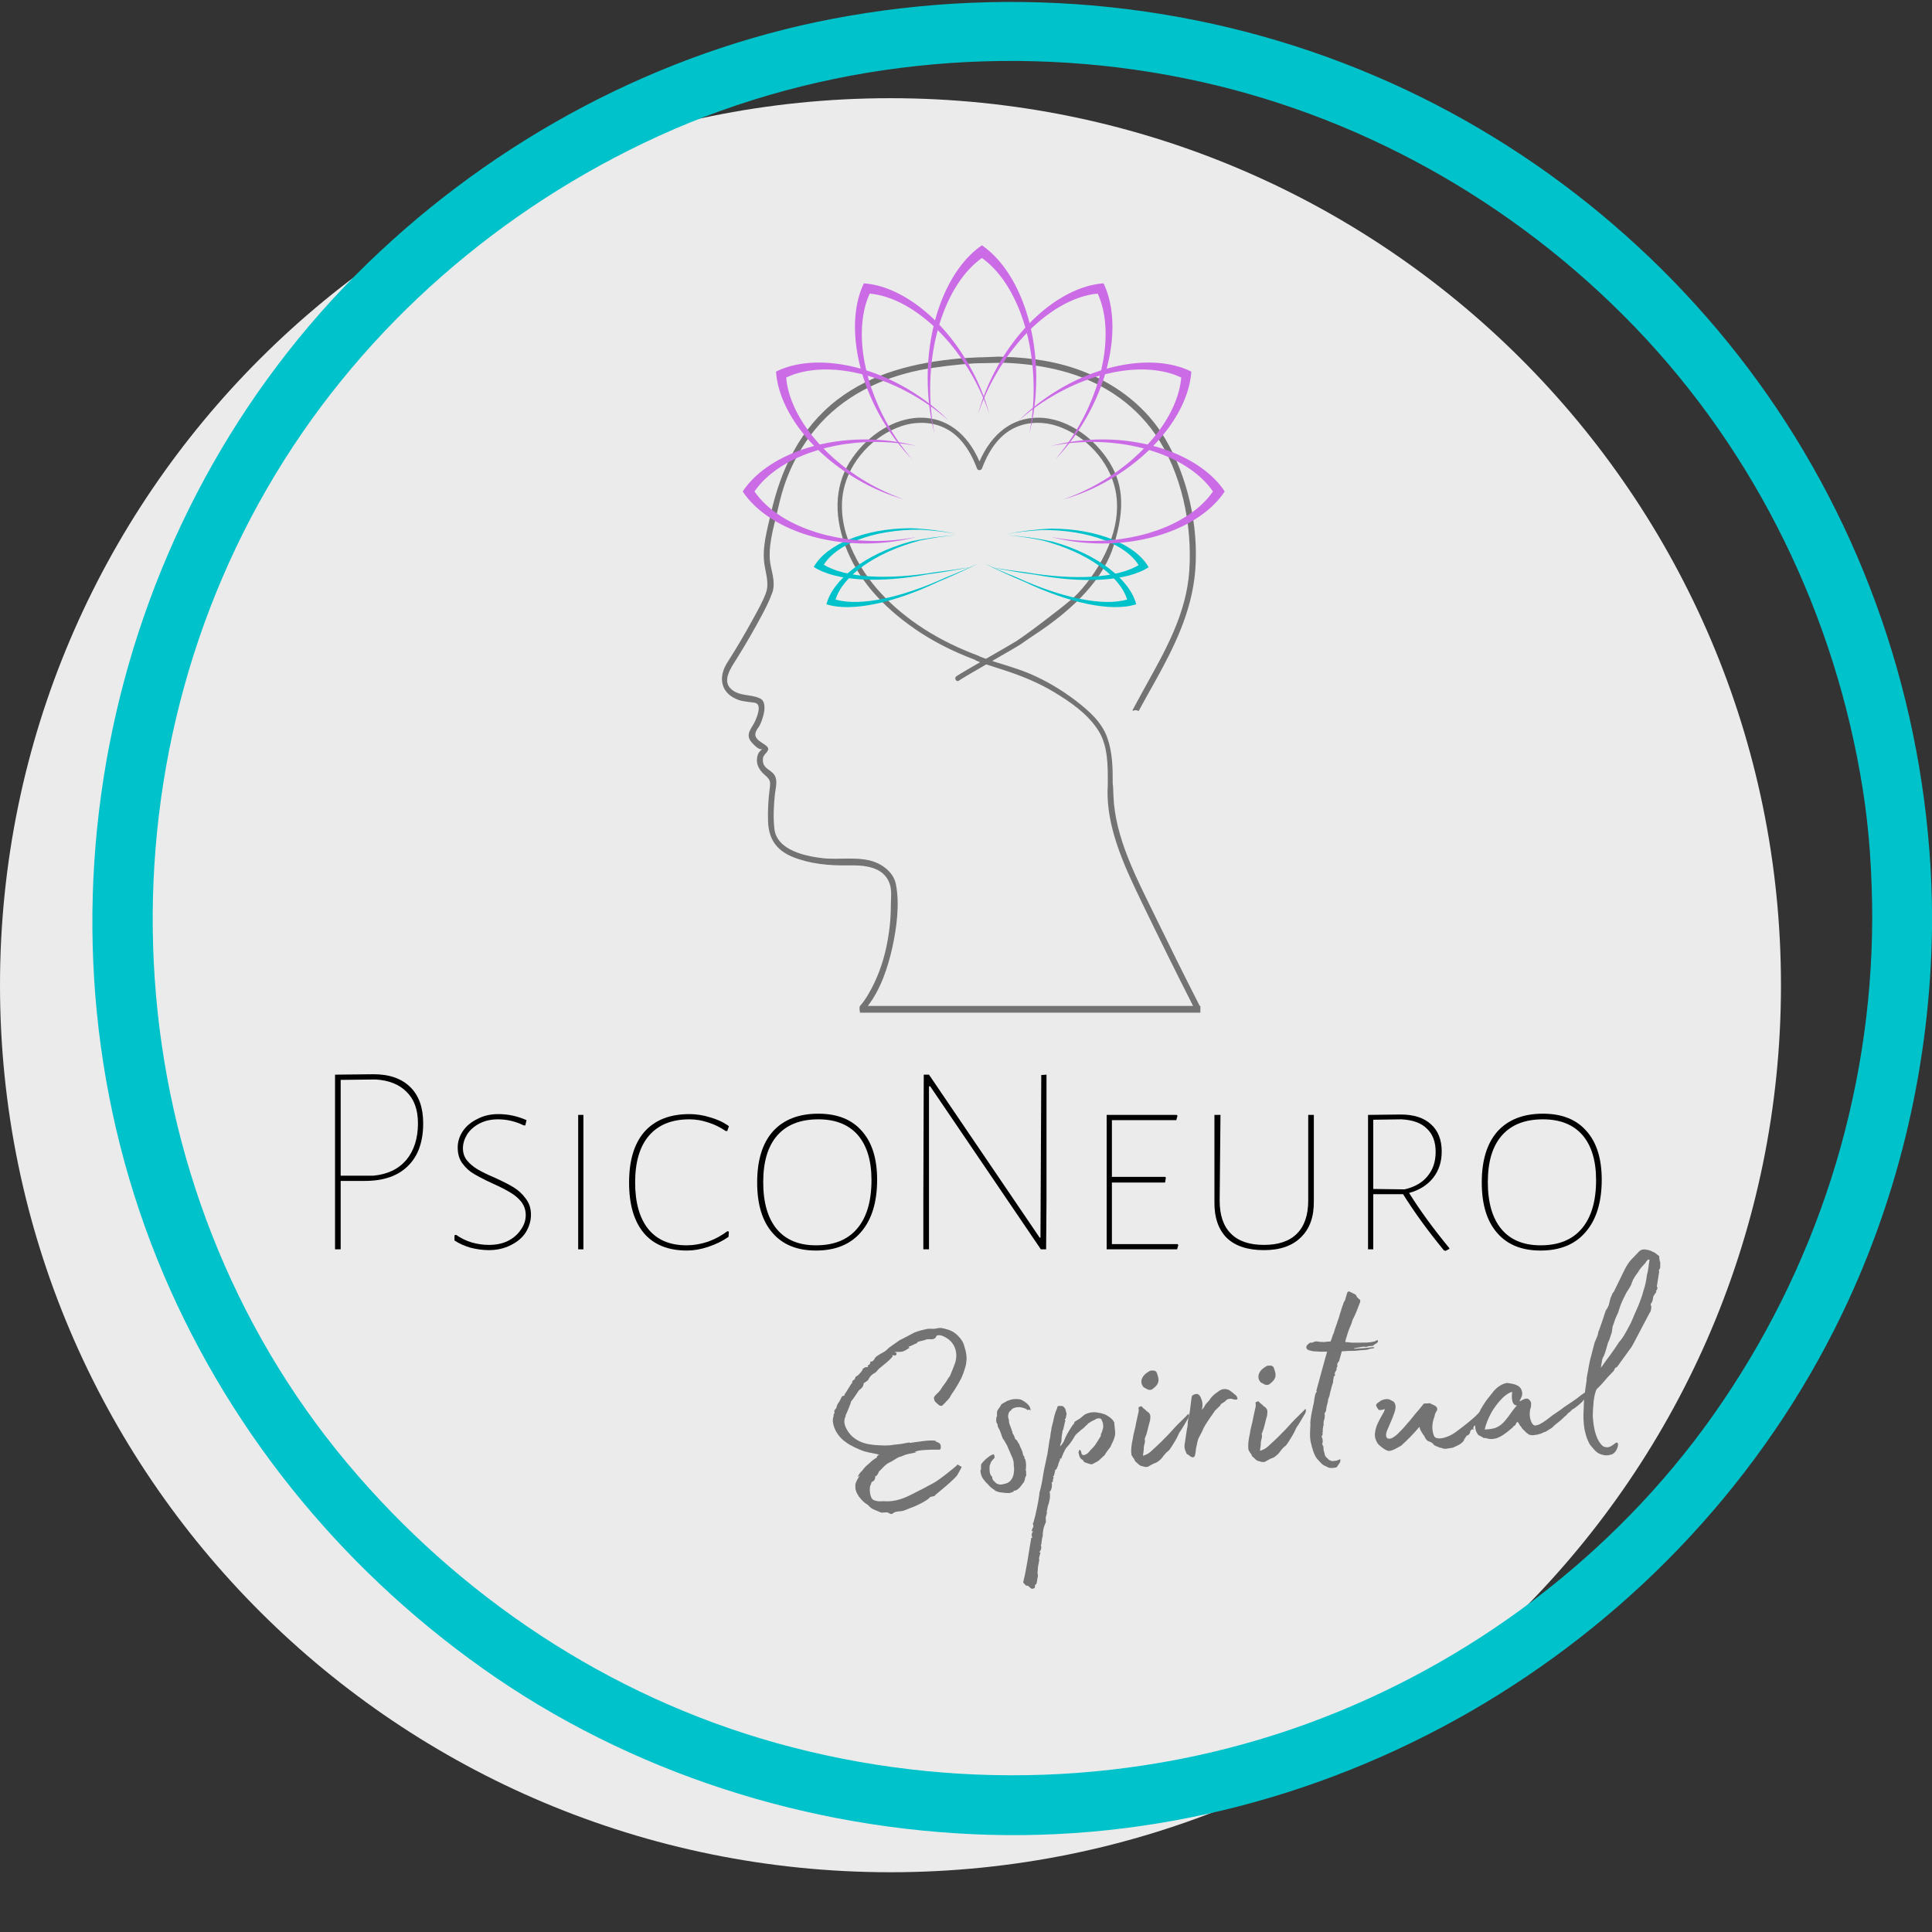 <svg xmlns="http://www.w3.org/2000/svg" xmlns:xlink="http://www.w3.org/1999/xlink" width="90" zoomAndPan="magnify" viewBox="0 0 75 75" height="90" preserveAspectRatio="xMidYMid meet" version="1.0"><rect x="0" y="0" width="75" height="75" fill="#333333" stroke="none"/><defs><g/><clipPath id="id1"><path d="M 0 3.777 L 69.223 3.777 L 69.223 72.68 L 0 72.68 Z M 0 3.777 " clip-rule="nonzero"/></clipPath><clipPath id="id2"><path d="M 3.562 0.074 L 75 0.074 L 75 71.348 L 3.562 71.348 Z M 3.562 0.074 " clip-rule="nonzero"/></clipPath><clipPath id="id3"><path d="M 28 13.824 L 46.602 13.824 L 46.602 39.324 L 28 39.324 Z M 28 13.824 " clip-rule="nonzero"/></clipPath><clipPath id="id4"><path d="M 32 20 L 38 20 L 38 23.773 L 32 23.773 Z M 32 20 " clip-rule="nonzero"/></clipPath><clipPath id="id5"><path d="M 38 20 L 45 20 L 45 23.773 L 38 23.773 Z M 38 20 " clip-rule="nonzero"/></clipPath><clipPath id="id6"><path d="M 36 9.523 L 41 9.523 L 41 17 L 36 17 Z M 36 9.523 " clip-rule="nonzero"/></clipPath><clipPath id="id7"><path d="M 28.812 17 L 36 17 L 36 22 L 28.812 22 Z M 28.812 17 " clip-rule="nonzero"/></clipPath><clipPath id="id8"><path d="M 40 17 L 47.562 17 L 47.562 22 L 40 22 Z M 40 17 " clip-rule="nonzero"/></clipPath></defs><g clip-path="url(#id1)"><path fill="#ebebeb" d="M 34.566 3.812 C 53.66 3.812 69.137 19.23 69.137 38.246 C 69.137 57.266 53.66 72.68 34.566 72.68 C 15.477 72.68 0 57.266 0 38.246 C 0 19.23 15.477 3.812 34.566 3.812 " fill-opacity="1" fill-rule="nonzero"/></g><g clip-path="url(#id2)"><path fill="#00c2cb" d="M 72.68 35.648 C 72.66 42.57 70.5 49.277 66.504 54.941 C 62.656 60.387 57.059 64.605 50.789 66.898 C 44.184 69.316 36.895 69.551 30.125 67.66 C 23.602 65.836 17.801 61.961 13.469 56.789 C 4.473 46.043 3.492 30.305 10.707 18.387 C 14.191 12.633 19.441 8.082 25.559 5.285 C 31.887 2.395 39.18 1.66 45.984 3.039 C 52.652 4.387 58.758 7.812 63.461 12.691 C 68.191 17.602 71.242 23.914 72.309 30.617 C 72.574 32.277 72.676 33.965 72.68 35.648 C 72.688 37.137 75.008 37.141 75.004 35.648 C 74.98 28.617 72.898 21.699 68.969 15.852 C 65.16 10.18 59.703 5.652 53.41 2.961 C 46.785 0.121 39.438 -0.617 32.359 0.723 C 25.57 2.012 19.246 5.406 14.297 10.195 C 4.059 20.102 0.789 35.703 6.105 48.883 C 8.688 55.281 13.105 60.773 18.734 64.766 C 24.457 68.828 31.395 71.031 38.402 71.227 C 52.527 71.617 65.879 63.246 71.758 50.477 C 73.898 45.828 74.988 40.758 75.004 35.648 C 75.008 34.152 72.688 34.156 72.68 35.648 " fill-opacity="1" fill-rule="nonzero"/></g><g clip-path="url(#id3)"><path fill="#737373" d="M 46.574 39.051 C 45.969 37.867 45.383 36.68 44.801 35.484 C 44.109 34.062 43.281 32.508 43.223 30.879 C 43.219 30.73 43.207 30.426 43.195 30.418 C 43.199 29.816 43.188 29.203 42.98 28.625 C 42.758 28.008 42.238 27.57 41.77 27.207 C 41.215 26.781 40.598 26.418 39.984 26.156 C 39.676 26.023 39.348 25.922 39.031 25.82 L 38.891 25.777 C 38.699 25.719 38.539 25.668 38.391 25.617 C 38.227 25.559 38.043 25.492 38.023 25.48 L 38.008 25.469 C 38.004 25.465 38 25.461 37.992 25.461 L 37.984 25.457 C 36.438 24.883 35.168 24.07 34.207 23.039 C 33.301 22.066 32.441 20.504 32.746 19.027 C 32.98 17.906 33.895 16.902 35.027 16.531 C 35.27 16.453 35.516 16.414 35.766 16.414 C 36.074 16.414 36.367 16.473 36.637 16.598 C 37.191 16.848 37.625 17.383 37.926 18.184 C 37.941 18.227 37.977 18.25 38.02 18.25 L 38.027 18.25 C 38.07 18.25 38.105 18.227 38.121 18.184 C 38.422 17.383 38.855 16.848 39.41 16.598 C 39.68 16.473 39.973 16.414 40.281 16.414 C 40.531 16.414 40.777 16.453 41.02 16.531 C 42.152 16.902 43.066 17.906 43.301 19.027 C 43.605 20.504 42.746 22.066 41.84 23.039 C 41.582 23.316 40.668 24.004 40.227 24.336 C 40.145 24.395 40.082 24.441 40.043 24.473 C 39.852 24.617 39.652 24.754 39.457 24.887 C 39.289 25 37.293 26.129 37.125 26.254 C 37.09 26.281 37.074 26.324 37.09 26.367 C 37.102 26.41 37.137 26.438 37.176 26.438 C 37.195 26.438 37.215 26.434 37.23 26.418 C 37.414 26.281 39.434 25.141 39.621 25.012 C 39.738 24.93 39.852 24.852 39.969 24.77 C 39.996 24.75 40.039 24.723 40.098 24.684 C 41.801 23.578 42.855 22.402 43.23 21.191 C 43.695 19.699 43.613 18.707 42.953 17.77 C 42.301 16.84 41.312 16.246 40.375 16.215 C 40.348 16.215 40.32 16.215 40.293 16.215 C 39.305 16.215 38.504 16.816 38.023 17.914 C 37.547 16.816 36.742 16.215 35.754 16.215 C 35.727 16.215 35.699 16.215 35.672 16.215 C 34.734 16.246 33.746 16.84 33.094 17.77 C 32.43 18.715 32.332 19.898 32.816 21.195 C 33.266 22.406 34.176 23.492 35.52 24.418 C 36.191 24.883 36.973 25.285 37.848 25.613 C 37.887 25.652 38.059 25.723 38.797 25.957 L 38.836 25.969 C 39.699 26.242 40.34 26.52 40.918 26.867 C 41.539 27.242 42.23 27.711 42.637 28.359 C 43.012 28.949 43.008 29.723 43.004 30.402 L 43.004 30.48 C 42.996 30.613 42.992 30.746 42.996 30.879 C 43.031 32.348 43.727 33.789 44.348 35.078 C 44.992 36.406 45.645 37.734 46.316 39.051 L 33.688 39.051 C 34.184 38.414 34.465 37.562 34.637 36.797 C 34.805 36.039 34.934 35.086 34.777 34.32 C 34.703 33.949 34.402 33.668 34.082 33.516 C 33.441 33.211 32.633 33.391 31.949 33.316 C 31.277 33.238 30.16 33.016 30.062 32.176 C 30.012 31.734 30.035 31.273 30.082 30.832 C 30.105 30.633 30.168 30.406 30.117 30.207 C 30.031 29.855 29.551 29.898 29.621 29.422 C 29.648 29.238 29.973 29.133 29.738 28.945 C 29.516 28.77 29.137 28.648 29.426 28.262 C 29.527 28.129 29.582 27.949 29.629 27.789 C 29.684 27.598 29.738 27.227 29.512 27.117 C 29.141 26.934 28.707 27.047 28.375 26.742 C 28.02 26.418 28.391 25.902 28.582 25.598 C 28.961 24.992 29.32 24.371 29.652 23.738 C 29.773 23.5 29.891 23.258 29.98 23.008 C 30.098 22.684 29.996 22.32 29.926 21.996 C 29.773 21.309 30.02 20.531 30.176 19.855 C 30.223 19.66 30.266 19.461 30.32 19.266 C 30.578 18.305 31.035 17.406 31.664 16.645 C 32.699 15.395 34.172 14.676 35.73 14.363 C 36.359 14.242 37.156 14.148 37.828 14.105 L 38.961 14.082 C 39.719 14.109 40.473 14.203 41.203 14.395 C 42.656 14.77 43.969 15.594 44.84 16.848 C 45.871 18.332 46.289 20.375 46.168 22.16 C 46.055 23.836 45.223 25.285 44.43 26.711 C 44.277 26.992 44.117 27.281 43.961 27.574 C 43.973 27.582 43.984 27.586 43.992 27.594 C 44.055 27.555 44.129 27.566 44.203 27.602 C 44.406 27.219 44.621 26.848 44.82 26.488 C 45.582 25.121 46.266 23.75 46.398 22.16 C 46.539 20.438 46.109 18.504 45.227 17.023 C 44.512 15.82 43.398 14.961 42.125 14.449 C 41.121 14.043 40.035 13.879 38.949 13.852 C 38.949 13.852 38.812 13.844 38.73 13.844 C 38.715 13.844 38.699 13.844 38.691 13.848 L 38.105 13.871 C 38.105 13.867 38.062 13.871 38.016 13.871 L 38.004 13.871 C 37.797 13.883 37.434 13.898 37.23 13.918 C 35.543 14.074 33.871 14.465 32.496 15.523 C 31.066 16.625 30.309 18.215 29.922 19.949 C 29.777 20.586 29.57 21.285 29.68 21.941 C 29.742 22.324 29.867 22.672 29.723 23.047 C 29.594 23.383 29.414 23.699 29.242 24.012 C 28.93 24.586 28.594 25.156 28.242 25.707 C 27.848 26.316 27.992 26.945 28.695 27.18 C 28.891 27.242 29.098 27.246 29.301 27.281 C 29.594 27.336 29.387 27.824 29.32 27.98 C 29.203 28.254 28.91 28.492 29.164 28.801 C 29.227 28.875 29.5 29.18 29.602 29.055 C 29.539 29.133 29.461 29.184 29.426 29.281 C 29.309 29.609 29.445 29.875 29.691 30.086 C 29.914 30.277 29.914 30.34 29.879 30.625 C 29.824 31.047 29.801 31.465 29.816 31.887 C 29.84 32.574 30.141 33.008 30.773 33.266 C 31.445 33.539 32.188 33.605 32.906 33.594 C 33.508 33.582 34.293 33.617 34.535 34.301 C 34.629 34.562 34.582 34.902 34.582 35.176 C 34.582 35.699 34.52 36.223 34.414 36.734 C 34.281 37.379 34.051 38.008 33.719 38.578 C 33.621 38.742 33.516 38.91 33.387 39.051 C 33.34 39.102 33.387 39.312 33.387 39.312 L 46.598 39.312 L 46.598 39.051 L 46.574 39.051 " fill-opacity="1" fill-rule="nonzero"/></g><path fill="#00c2cb" d="M 36.32 22.211 C 34.504 22.516 32.82 22.441 31.98 21.922 C 32.469 21.129 33.898 20.551 35.715 20.562 C 36.199 20.586 36.672 20.645 37.125 20.723 C 36.57 20.609 35.977 20.531 35.363 20.504 C 33.523 20.512 32.074 21.148 31.59 22.008 C 32.449 22.566 34.156 22.641 36 22.297 C 36.609 22.215 37.176 22.117 37.676 22.016 C 37.258 22.086 36.801 22.152 36.32 22.211 " fill-opacity="1" fill-rule="nonzero"/><path fill="#00c2cb" d="M 39.863 22.223 C 41.676 22.527 43.359 22.453 44.199 21.938 C 43.715 21.141 42.281 20.566 40.465 20.574 C 39.98 20.602 39.508 20.656 39.055 20.734 C 39.609 20.625 40.207 20.547 40.816 20.52 C 42.656 20.527 44.105 21.16 44.59 22.02 C 43.73 22.578 42.023 22.652 40.184 22.309 C 39.57 22.227 39.004 22.129 38.504 22.027 C 38.922 22.098 39.379 22.164 39.863 22.223 " fill-opacity="1" fill-rule="nonzero"/><g clip-path="url(#id4)"><path fill="#00c2cb" d="M 36.703 22.422 C 35.023 23.191 33.379 23.555 32.438 23.273 C 32.707 22.379 33.949 21.449 35.707 20.984 C 36.18 20.883 36.652 20.816 37.109 20.773 C 36.543 20.812 35.949 20.891 35.352 21.02 C 33.574 21.508 32.332 22.5 32.082 23.457 C 33.047 23.773 34.719 23.398 36.414 22.59 C 36.984 22.352 37.508 22.109 37.969 21.879 C 37.578 22.059 37.156 22.242 36.703 22.422 " fill-opacity="1" fill-rule="nonzero"/></g><g clip-path="url(#id5)"><path fill="#00c2cb" d="M 39.488 22.422 C 41.168 23.191 42.812 23.555 43.754 23.273 C 43.484 22.379 42.242 21.449 40.484 20.984 C 40.012 20.883 39.539 20.816 39.082 20.773 C 39.648 20.812 40.242 20.891 40.84 21.02 C 42.617 21.508 43.859 22.5 44.109 23.457 C 43.145 23.773 41.473 23.398 39.777 22.59 C 39.207 22.352 38.684 22.109 38.223 21.879 C 38.613 22.059 39.035 22.242 39.488 22.422 " fill-opacity="1" fill-rule="nonzero"/></g><g clip-path="url(#id6)"><path fill="#cb6ce6" d="M 36.109 15.098 C 36.109 12.812 36.938 10.848 38.117 10.016 C 39.297 10.848 40.125 12.812 40.125 15.098 C 40.125 15.707 40.066 16.293 39.957 16.84 C 40.129 16.176 40.227 15.445 40.227 14.676 C 40.227 12.355 39.355 10.367 38.117 9.523 C 36.879 10.367 36.012 12.355 36.012 14.676 C 36.012 15.445 36.105 16.176 36.277 16.84 C 36.168 16.293 36.109 15.707 36.109 15.098 " fill-opacity="1" fill-rule="nonzero"/></g><path fill="#cb6ce6" d="M 34.473 16.5 C 33.418 14.637 33.188 12.645 33.762 11.398 C 35.105 11.516 36.684 12.715 37.738 14.578 C 38.02 15.07 38.242 15.578 38.406 16.074 C 38.242 15.449 37.98 14.809 37.625 14.184 C 36.559 12.297 34.934 11.094 33.535 11 C 32.918 12.281 33.125 14.316 34.195 16.203 C 34.551 16.828 34.965 17.379 35.414 17.836 C 35.07 17.441 34.754 16.992 34.473 16.5 " fill-opacity="1" fill-rule="nonzero"/><path fill="#cb6ce6" d="M 33.637 18.711 C 31.812 17.637 30.633 16.027 30.52 14.656 C 31.742 14.07 33.695 14.305 35.523 15.383 C 36.012 15.668 36.453 15.992 36.84 16.34 C 36.387 15.883 35.848 15.461 35.234 15.098 C 33.383 14.008 31.383 13.797 30.125 14.426 C 30.219 15.848 31.398 17.504 33.254 18.594 C 33.867 18.957 34.496 19.219 35.109 19.391 C 34.621 19.223 34.125 18.996 33.637 18.711 " fill-opacity="1" fill-rule="nonzero"/><g clip-path="url(#id7)"><path fill="#cb6ce6" d="M 33.977 21 C 31.867 21 30.059 20.207 29.289 19.078 C 30.059 17.949 31.867 17.156 33.977 17.156 C 34.539 17.156 35.078 17.211 35.586 17.316 C 34.969 17.152 34.297 17.059 33.586 17.059 C 31.449 17.059 29.613 17.891 28.832 19.078 C 29.613 20.266 31.449 21.098 33.586 21.098 C 34.297 21.098 34.969 21.004 35.586 20.84 C 35.078 20.945 34.539 21 33.977 21 " fill-opacity="1" fill-rule="nonzero"/></g><path fill="#cb6ce6" d="M 41.902 16.5 C 42.957 14.637 43.188 12.645 42.613 11.398 C 41.27 11.516 39.691 12.715 38.637 14.578 C 38.355 15.07 38.133 15.578 37.969 16.074 C 38.133 15.449 38.395 14.809 38.746 14.184 C 39.816 12.297 41.441 11.094 42.84 11 C 43.457 12.281 43.25 14.316 42.18 16.203 C 41.824 16.828 41.41 17.379 40.961 17.836 C 41.305 17.441 41.621 16.992 41.902 16.5 " fill-opacity="1" fill-rule="nonzero"/><path fill="#cb6ce6" d="M 42.738 18.711 C 44.562 17.637 45.742 16.027 45.855 14.656 C 44.633 14.07 42.676 14.305 40.852 15.383 C 40.363 15.668 39.922 15.992 39.535 16.34 C 39.988 15.883 40.527 15.461 41.141 15.098 C 42.992 14.008 44.992 13.797 46.246 14.426 C 46.156 15.848 44.973 17.504 43.121 18.594 C 42.508 18.957 41.879 19.219 41.266 19.391 C 41.754 19.223 42.25 18.996 42.738 18.711 " fill-opacity="1" fill-rule="nonzero"/><g clip-path="url(#id8)"><path fill="#cb6ce6" d="M 42.398 21 C 44.508 21 46.316 20.207 47.086 19.078 C 46.316 17.949 44.508 17.156 42.398 17.156 C 41.836 17.156 41.297 17.211 40.789 17.316 C 41.402 17.152 42.078 17.059 42.789 17.059 C 44.926 17.059 46.762 17.891 47.543 19.078 C 46.762 20.266 44.926 21.098 42.789 21.098 C 42.078 21.098 41.402 21.004 40.789 20.84 C 41.297 20.945 41.836 21 42.398 21 " fill-opacity="1" fill-rule="nonzero"/></g><g fill="#000000" fill-opacity="1"><g transform="translate(11.834, 48.499)"><g><path d="M 2.672 -6.797 C 3.285 -6.797 3.758 -6.629 4.094 -6.297 C 4.426 -5.973 4.594 -5.504 4.594 -4.891 C 4.594 -4.172 4.395 -3.617 4 -3.234 C 3.613 -2.848 3.055 -2.656 2.328 -2.656 L 1.391 -2.656 L 1.391 0 L 1.172 0 L 1.172 -6.781 Z M 2.656 -2.859 C 3.207 -2.91 3.633 -3.113 3.938 -3.469 C 4.238 -3.832 4.391 -4.305 4.391 -4.891 C 4.391 -5.422 4.242 -5.828 3.953 -6.109 C 3.672 -6.398 3.27 -6.562 2.75 -6.594 L 1.391 -6.578 L 1.391 -2.859 Z M 2.656 -2.859 "/></g></g></g><g fill="#000000" fill-opacity="1"><g transform="translate(16.987, 48.499)"><g><path d="M 2.359 -5.25 C 2.734 -5.25 3.098 -5.172 3.453 -5.016 L 3.406 -4.812 L 3.344 -4.812 C 3.02 -4.969 2.688 -5.047 2.344 -5.047 C 2.062 -5.047 1.816 -4.988 1.609 -4.875 C 1.41 -4.77 1.254 -4.629 1.141 -4.453 C 1.035 -4.273 0.984 -4.098 0.984 -3.922 C 0.984 -3.742 1.035 -3.586 1.141 -3.453 C 1.254 -3.316 1.391 -3.203 1.547 -3.109 C 1.703 -3.016 1.926 -2.906 2.219 -2.781 C 2.52 -2.645 2.766 -2.52 2.953 -2.406 C 3.141 -2.289 3.297 -2.145 3.422 -1.969 C 3.555 -1.801 3.625 -1.594 3.625 -1.344 C 3.625 -1.102 3.555 -0.875 3.422 -0.656 C 3.285 -0.445 3.086 -0.281 2.828 -0.156 C 2.578 -0.031 2.297 0.031 1.984 0.031 C 1.766 0.031 1.531 0 1.281 -0.062 C 1.039 -0.133 0.832 -0.227 0.656 -0.344 L 0.656 -0.547 L 0.719 -0.562 C 0.895 -0.438 1.098 -0.336 1.328 -0.266 C 1.555 -0.203 1.773 -0.172 1.984 -0.172 C 2.273 -0.172 2.523 -0.223 2.734 -0.328 C 2.953 -0.441 3.117 -0.586 3.234 -0.766 C 3.359 -0.941 3.422 -1.129 3.422 -1.328 C 3.422 -1.523 3.363 -1.695 3.25 -1.844 C 3.133 -1.988 2.992 -2.109 2.828 -2.203 C 2.66 -2.305 2.438 -2.422 2.156 -2.547 C 1.844 -2.691 1.598 -2.816 1.422 -2.922 C 1.242 -3.023 1.094 -3.16 0.969 -3.328 C 0.844 -3.492 0.781 -3.703 0.781 -3.953 C 0.781 -4.18 0.848 -4.395 0.984 -4.594 C 1.117 -4.789 1.305 -4.945 1.547 -5.062 C 1.785 -5.188 2.055 -5.25 2.359 -5.25 Z M 2.359 -5.25 "/></g></g></g><g fill="#000000" fill-opacity="1"><g transform="translate(21.289, 48.499)"><g><path d="M 1.359 0 L 1.156 0 L 1.156 -5.219 L 1.359 -5.219 Z M 1.359 0 "/></g></g></g><g fill="#000000" fill-opacity="1"><g transform="translate(23.812, 48.499)"><g><path d="M 2.953 -5.25 C 3.223 -5.25 3.488 -5.207 3.75 -5.125 C 4.02 -5.051 4.266 -4.938 4.484 -4.781 L 4.422 -4.594 L 4.359 -4.594 C 4.148 -4.738 3.926 -4.848 3.688 -4.922 C 3.445 -5.004 3.203 -5.047 2.953 -5.047 C 2.266 -5.047 1.738 -4.832 1.375 -4.406 C 1.02 -3.988 0.844 -3.383 0.844 -2.594 C 0.844 -1.812 1.016 -1.207 1.359 -0.781 C 1.703 -0.363 2.195 -0.156 2.844 -0.156 C 3.113 -0.156 3.391 -0.203 3.672 -0.297 C 3.953 -0.398 4.203 -0.535 4.422 -0.703 L 4.484 -0.688 L 4.469 -0.484 C 4.227 -0.316 3.961 -0.188 3.672 -0.094 C 3.391 0 3.117 0.047 2.859 0.047 C 2.129 0.047 1.57 -0.176 1.188 -0.625 C 0.801 -1.082 0.609 -1.738 0.609 -2.594 C 0.609 -3.445 0.805 -4.102 1.203 -4.562 C 1.609 -5.02 2.191 -5.25 2.953 -5.25 Z M 2.953 -5.25 "/></g></g></g><g fill="#000000" fill-opacity="1"><g transform="translate(28.784, 48.499)"><g><path d="M 2.984 -5.266 C 3.723 -5.266 4.285 -5.039 4.672 -4.594 C 5.066 -4.156 5.266 -3.523 5.266 -2.703 C 5.266 -1.828 5.055 -1.148 4.641 -0.672 C 4.234 -0.191 3.648 0.047 2.891 0.047 C 2.16 0.047 1.598 -0.18 1.203 -0.641 C 0.805 -1.098 0.609 -1.75 0.609 -2.594 C 0.609 -3.457 0.812 -4.117 1.219 -4.578 C 1.633 -5.035 2.223 -5.266 2.984 -5.266 Z M 2.984 -5.047 C 2.285 -5.047 1.754 -4.836 1.391 -4.422 C 1.023 -4.004 0.844 -3.398 0.844 -2.609 C 0.844 -1.816 1.02 -1.207 1.375 -0.781 C 1.727 -0.363 2.234 -0.156 2.891 -0.156 C 3.586 -0.156 4.117 -0.367 4.484 -0.797 C 4.859 -1.234 5.047 -1.863 5.047 -2.688 C 5.047 -3.445 4.867 -4.031 4.516 -4.438 C 4.16 -4.844 3.648 -5.047 2.984 -5.047 Z M 2.984 -5.047 "/></g></g></g><g fill="#000000" fill-opacity="1"><g transform="translate(34.672, 48.499)"><g><path d="M 5.953 -1.875 L 5.938 0 L 5.734 0 L 1.438 -6.328 L 1.391 -6.328 L 1.391 0 L 1.172 0 L 1.172 -2.016 L 1.188 -6.781 L 1.391 -6.781 L 5.688 -0.453 L 5.719 -0.453 L 5.75 -6.766 L 5.953 -6.781 Z M 5.953 -1.875 "/></g></g></g><g fill="#000000" fill-opacity="1"><g transform="translate(41.805, 48.499)"><g><path d="M 3.938 -0.172 L 3.891 0 L 1.156 0 L 1.156 -5.219 L 3.875 -5.219 L 3.906 -5.188 L 3.859 -5.016 L 1.359 -5.016 L 1.359 -2.812 L 3.438 -2.812 L 3.453 -2.766 L 3.422 -2.594 L 1.359 -2.594 L 1.359 -0.203 L 3.906 -0.203 Z M 3.938 -0.172 "/></g></g></g><g fill="#000000" fill-opacity="1"><g transform="translate(46.191, 48.499)"><g><path d="M 4.812 -1.875 C 4.82 -1.27 4.656 -0.801 4.312 -0.469 C 3.977 -0.133 3.5 0.031 2.875 0.031 C 2.238 0.031 1.754 -0.129 1.422 -0.453 C 1.098 -0.785 0.941 -1.258 0.953 -1.875 L 0.953 -5.219 L 1.188 -5.219 L 1.156 -1.891 C 1.156 -1.328 1.301 -0.898 1.594 -0.609 C 1.883 -0.316 2.312 -0.172 2.875 -0.172 C 3.438 -0.172 3.863 -0.316 4.156 -0.609 C 4.445 -0.898 4.594 -1.328 4.594 -1.891 L 4.594 -5.219 L 4.812 -5.219 Z M 4.812 -1.875 "/></g></g></g><g fill="#000000" fill-opacity="1"><g transform="translate(51.951, 48.499)"><g><path d="M 2.75 -2.188 C 3.195 -1.477 3.719 -0.766 4.312 -0.047 L 4.312 -0.016 L 4.156 0.062 L 4.094 0.031 C 3.488 -0.707 2.961 -1.43 2.516 -2.141 L 1.359 -2.141 L 1.359 0 L 1.156 0 L 1.156 -5.219 L 2.422 -5.234 C 2.93 -5.234 3.32 -5.109 3.594 -4.859 C 3.875 -4.609 4.016 -4.254 4.016 -3.797 C 4.016 -3.398 3.906 -3.062 3.688 -2.781 C 3.469 -2.5 3.156 -2.301 2.75 -2.188 Z M 1.359 -2.344 L 2.578 -2.328 C 2.973 -2.422 3.27 -2.594 3.469 -2.844 C 3.676 -3.094 3.781 -3.406 3.781 -3.781 C 3.781 -4.176 3.664 -4.477 3.438 -4.688 C 3.219 -4.906 2.891 -5.023 2.453 -5.047 L 1.359 -5.031 Z M 1.359 -2.344 "/></g></g></g><g fill="#000000" fill-opacity="1"><g transform="translate(56.913, 48.499)"><g><path d="M 2.984 -5.266 C 3.723 -5.266 4.285 -5.039 4.672 -4.594 C 5.066 -4.156 5.266 -3.523 5.266 -2.703 C 5.266 -1.828 5.055 -1.148 4.641 -0.672 C 4.234 -0.191 3.648 0.047 2.891 0.047 C 2.16 0.047 1.598 -0.18 1.203 -0.641 C 0.805 -1.098 0.609 -1.75 0.609 -2.594 C 0.609 -3.457 0.812 -4.117 1.219 -4.578 C 1.633 -5.035 2.223 -5.266 2.984 -5.266 Z M 2.984 -5.047 C 2.285 -5.047 1.754 -4.836 1.391 -4.422 C 1.023 -4.004 0.844 -3.398 0.844 -2.609 C 0.844 -1.816 1.02 -1.207 1.375 -0.781 C 1.727 -0.363 2.234 -0.156 2.891 -0.156 C 3.586 -0.156 4.117 -0.367 4.484 -0.797 C 4.859 -1.234 5.047 -1.863 5.047 -2.688 C 5.047 -3.445 4.867 -4.031 4.516 -4.438 C 4.16 -4.844 3.648 -5.047 2.984 -5.047 Z M 2.984 -5.047 "/></g></g></g><g fill="#000000" fill-opacity="1"><g transform="translate(21.986, 63.266)"><g/></g></g><g fill="#000000" fill-opacity="1"><g transform="translate(23.903, 63.266)"><g/></g></g><g fill="#000000" fill-opacity="1"><g transform="translate(25.819, 63.266)"><g/></g></g><g fill="#000000" fill-opacity="1"><g transform="translate(27.736, 63.266)"><g/></g></g><g fill="#000000" fill-opacity="1"><g transform="translate(29.652, 63.266)"><g/></g></g><g fill="#000000" fill-opacity="1"><g transform="translate(31.568, 63.266)"><g/></g></g><g fill="#000000" fill-opacity="1"><g transform="translate(33.485, 63.266)"><g/></g></g><g fill="#000000" fill-opacity="1"><g transform="translate(35.401, 63.266)"><g/></g></g><g fill="#000000" fill-opacity="1"><g transform="translate(37.318, 63.266)"><g/></g></g><g fill="#000000" fill-opacity="1"><g transform="translate(39.234, 63.266)"><g/></g></g><g fill="#000000" fill-opacity="1"><g transform="translate(41.15, 63.266)"><g/></g></g><g fill="#000000" fill-opacity="1"><g transform="translate(43.067, 63.266)"><g/></g></g><g fill="#000000" fill-opacity="1"><g transform="translate(44.983, 63.266)"><g/></g></g><g fill="#000000" fill-opacity="1"><g transform="translate(46.9, 63.266)"><g/></g></g><g fill="#000000" fill-opacity="1"><g transform="translate(48.816, 63.266)"><g/></g></g><g fill="#000000" fill-opacity="1"><g transform="translate(50.732, 63.266)"><g/></g></g><g fill="#737373" fill-opacity="1"><g transform="translate(31.835, 56.964)"><g><path d="M 5.598 -4.707 C 5.586 -4.73 5.582 -4.789 5.57 -4.797 C 5.52 -4.934 5.398 -5.078 5.27 -5.188 C 5.078 -5.336 4.895 -5.375 4.699 -5.414 C 4.586 -5.418 4.508 -5.383 4.414 -5.379 C 4.324 -5.375 4.219 -5.395 4.117 -5.367 C 3.973 -5.336 3.824 -5.297 3.676 -5.242 L 3.207 -4.996 C 3.105 -4.957 3.008 -4.883 2.895 -4.801 L 2.684 -4.652 C 2.641 -4.617 2.543 -4.512 2.484 -4.484 C 2.453 -4.461 2.387 -4.434 2.328 -4.398 C 2.25 -4.348 2.164 -4.301 2.129 -4.242 C 2.078 -4.137 2.035 -4.102 1.953 -4.109 C 1.961 -3.926 1.785 -3.996 1.871 -3.898 C 1.836 -3.898 1.777 -3.895 1.746 -3.883 C 1.711 -3.855 1.668 -3.844 1.645 -3.809 C 1.645 -3.809 1.656 -3.809 1.656 -3.797 C 1.582 -3.68 1.484 -3.562 1.383 -3.523 C 1.363 -3.488 1.355 -3.406 1.309 -3.395 C 1.242 -3.367 1.242 -3.312 1.246 -3.266 C 1.223 -3.266 1.203 -3.23 1.203 -3.23 L 0.977 -2.867 L 0.941 -2.84 C 0.977 -2.82 0.957 -2.785 0.922 -2.785 C 0.879 -2.781 0.867 -2.758 0.844 -2.746 L 0.738 -2.535 C 0.727 -2.535 0.715 -2.523 0.719 -2.512 C 0.672 -2.465 0.652 -2.395 0.633 -2.312 L 0.547 -2.195 C 0.586 -2.082 0.531 -2.07 0.531 -2.082 L 0.523 -1.977 C 0.5 -1.93 0.492 -1.852 0.496 -1.781 C 0.535 -1.43 0.762 -1.141 1 -0.98 C 1.199 -0.828 1.504 -0.703 1.664 -0.641 C 1.922 -0.551 2.461 -0.492 2.254 -0.484 L 2.258 -0.461 C 2.223 -0.473 2.203 -0.402 2.191 -0.367 C 2.125 -0.352 1.969 -0.219 1.938 -0.184 C 1.859 -0.113 1.758 -0.039 1.652 0.102 C 1.652 0.125 1.598 0.16 1.598 0.16 C 1.551 0.207 1.508 0.277 1.457 0.363 L 1.469 0.359 C 1.5 0.359 1.512 0.336 1.547 0.312 C 1.461 0.441 1.383 0.559 1.367 0.695 L 1.375 0.844 L 1.414 0.969 L 1.449 1.035 C 1.488 1.102 1.523 1.16 1.547 1.18 C 1.633 1.293 1.727 1.379 1.867 1.465 C 1.906 1.52 1.953 1.551 2.012 1.598 C 2.129 1.66 2.246 1.699 2.371 1.754 C 2.418 1.762 2.5 1.746 2.555 1.746 C 2.59 1.742 2.648 1.75 2.684 1.785 C 2.707 1.785 2.73 1.805 2.73 1.805 C 2.797 1.824 2.82 1.789 2.887 1.742 C 2.953 1.715 3.059 1.711 3.172 1.695 C 3.262 1.691 3.508 1.566 3.609 1.539 C 3.734 1.488 4.16 1.301 4.281 1.145 C 4.324 1.133 4.395 1.129 4.461 1.102 L 4.461 1.082 C 4.559 0.996 5.254 0.441 5.34 0.277 L 5.5 -0.016 L 5.336 -0.113 L 5.281 -0.051 C 5.105 0.094 4.586 0.527 4.34 0.641 C 4.215 0.703 4.07 0.789 3.969 0.84 C 3.758 0.938 3.59 1.039 3.398 1.125 C 3.074 1.277 2.766 1.336 2.457 1.312 C 2.344 1.32 2.238 1.324 2.16 1.293 C 2.102 1.285 2.031 1.242 2.02 1.219 C 1.934 1.105 1.91 0.855 1.949 0.707 C 1.984 0.672 1.98 0.602 2.004 0.566 C 2.094 0.539 2.145 0.457 2.141 0.367 C 2.141 0.344 2.152 0.32 2.164 0.332 C 2.223 0.328 2.207 0.285 2.25 0.246 L 2.281 0.168 C 2.414 0.047 2.512 -0.105 2.703 -0.195 C 2.871 -0.27 3 -0.402 3.172 -0.43 C 3.34 -0.52 3.523 -0.539 3.703 -0.578 L 3.727 -0.582 C 3.715 -0.59 3.703 -0.602 3.668 -0.602 C 3.746 -0.629 3.812 -0.652 3.871 -0.656 C 3.941 -0.668 4.008 -0.672 4.078 -0.676 L 4.316 -0.688 C 4.43 -0.691 4.555 -0.684 4.66 -0.688 C 4.68 -0.734 4.691 -0.77 4.688 -0.793 C 4.68 -0.977 4.578 -0.949 4.508 -1.004 C 4.473 -1.012 4.496 -0.992 4.473 -1.012 C 4.473 -1.023 4.496 -1.023 4.496 -1.035 C 4.195 -1.07 3.891 -1 3.562 -0.961 L 3.48 -0.949 C 3.48 -0.961 3.48 -0.961 3.469 -0.969 L 3.141 -0.91 C 3.051 -0.895 2.934 -0.891 2.832 -0.875 C 2.629 -0.832 2.387 -0.855 2.148 -0.867 C 1.805 -0.898 1.539 -0.957 1.254 -1.195 C 1.062 -1.383 0.844 -1.707 0.992 -1.984 L 0.988 -2.008 C 1.062 -2.172 1.125 -2.324 1.188 -2.496 C 1.195 -2.531 1.195 -2.555 1.227 -2.59 C 1.262 -2.625 1.293 -2.684 1.324 -2.719 L 1.508 -2.992 C 1.586 -3.051 1.688 -3.125 1.691 -3.262 L 1.703 -3.273 C 1.77 -3.324 1.859 -3.359 1.879 -3.418 C 1.941 -3.547 2.031 -3.621 2.145 -3.68 C 2.199 -3.719 2.25 -3.801 2.309 -3.848 L 2.441 -3.957 L 2.562 -4.055 C 2.66 -4.137 2.738 -4.211 2.824 -4.316 C 2.824 -4.316 2.801 -4.328 2.801 -4.359 C 2.949 -4.32 2.992 -4.367 2.957 -4.457 L 2.91 -4.457 L 2.91 -4.48 L 3.012 -4.484 C 3.07 -4.488 3.105 -4.477 3.16 -4.492 C 3.207 -4.492 3.273 -4.52 3.309 -4.543 C 3.363 -4.566 3.406 -4.613 3.473 -4.641 C 3.438 -4.684 3.426 -4.684 3.426 -4.684 C 3.551 -4.711 3.641 -4.785 3.766 -4.824 C 3.762 -4.836 3.773 -4.871 3.797 -4.871 C 3.887 -4.91 4 -4.914 4.09 -4.953 C 4.223 -5.016 4.379 -4.918 4.488 -5.039 L 4.508 -5.086 C 4.539 -5.156 4.699 -5.137 4.793 -5.086 C 5.258 -4.887 5.395 -4.391 5.207 -3.961 C 5.145 -3.785 5.102 -3.703 5.043 -3.551 L 4.965 -3.445 C 4.883 -3.281 4.75 -3.152 4.676 -3.012 C 4.609 -2.918 4.512 -2.844 4.445 -2.762 C 4.426 -2.727 4.402 -2.68 4.426 -2.668 C 4.441 -2.566 4.453 -2.555 4.586 -2.445 C 4.621 -2.391 4.715 -2.371 4.758 -2.41 C 4.789 -2.457 4.855 -2.492 4.898 -2.562 C 4.957 -2.609 4.988 -2.656 5.031 -2.707 C 5.082 -2.812 5.16 -2.918 5.215 -3 C 5.289 -3.117 5.363 -3.234 5.414 -3.34 C 5.523 -3.504 5.613 -3.793 5.664 -3.988 L 5.688 -4.195 C 5.691 -4.379 5.652 -4.539 5.598 -4.707 Z M 5.598 -4.707 "/></g></g></g><g fill="#737373" fill-opacity="1"><g transform="translate(37.815, 56.711)"><g><path d="M 1.902 -2.332 C 1.867 -2.355 1.809 -2.41 1.578 -2.398 C 1.441 -2.395 1.387 -2.355 1.285 -2.328 L 1.184 -2.27 C 1.105 -2.23 1.105 -2.23 1.051 -2.184 C 1.02 -2.113 0.965 -2.043 0.922 -1.984 C 0.867 -1.91 0.895 -1.809 0.887 -1.73 C 0.844 -1.684 0.859 -1.547 0.863 -1.5 L 0.914 -1.41 C 0.902 -1.352 0.93 -1.309 0.953 -1.266 C 1.016 -1.164 1.027 -1.094 1.078 -0.961 L 1.094 -0.914 L 1.117 -0.859 L 1.168 -0.793 L 1.242 -0.66 L 1.266 -0.625 L 1.441 -0.223 C 1.52 -0.055 1.543 0.027 1.539 0.176 C 1.555 0.266 1.559 0.367 1.539 0.473 C 1.531 0.543 1.512 0.621 1.461 0.703 C 1.375 0.832 1.305 0.871 1.09 0.914 C 1.023 0.93 0.93 0.91 0.871 0.879 C 0.777 0.789 0.707 0.746 0.703 0.645 C 0.711 0.621 0.676 0.59 0.652 0.566 C 0.605 0.488 0.59 0.387 0.602 0.191 L 0.664 0.027 L 0.797 -0.125 L 0.781 -0.227 L 0.754 -0.25 L 0.754 -0.262 C 0.656 -0.211 0.641 -0.223 0.555 -0.148 C 0.453 -0.078 0.344 0.031 0.27 0.137 L 0.266 0.344 C 0.266 0.344 0.242 0.344 0.246 0.367 L 0.246 0.379 C 0.25 0.492 0.289 0.617 0.348 0.695 C 0.398 0.75 0.445 0.84 0.531 0.902 C 0.578 0.969 0.672 1.059 0.781 1.121 C 0.828 1.188 0.918 1.184 0.941 1.207 C 1 1.227 1.094 1.223 1.184 1.242 C 1.289 1.25 1.367 1.258 1.438 1.23 L 1.547 1.191 C 1.535 1.172 1.523 1.172 1.523 1.16 C 1.559 1.156 1.594 1.156 1.625 1.145 C 1.695 1.117 1.805 1.012 1.879 0.891 C 1.957 0.82 1.973 0.707 1.973 0.695 C 1.98 0.625 2.059 0.531 2.012 0.488 C 2.031 0.43 2.02 0.406 2.004 0.371 C 2.02 0.199 2.027 0.121 1.988 -0.051 C 1.988 -0.074 1.953 -0.082 1.949 -0.105 C 1.973 -0.152 1.949 -0.164 1.926 -0.184 C 1.91 -0.219 1.887 -0.25 1.887 -0.309 L 1.848 -0.422 C 1.809 -0.523 1.785 -0.531 1.758 -0.633 C 1.754 -0.668 1.684 -0.711 1.695 -0.746 C 1.684 -0.77 1.648 -0.777 1.66 -0.801 L 1.598 -0.844 L 1.562 -0.945 L 1.535 -1.004 L 1.488 -1.082 L 1.484 -1.148 C 1.461 -1.16 1.461 -1.172 1.457 -1.207 C 1.457 -1.238 1.422 -1.273 1.418 -1.316 C 1.383 -1.406 1.344 -1.477 1.352 -1.59 C 1.312 -1.68 1.309 -1.77 1.34 -1.84 C 1.348 -1.898 1.395 -1.934 1.426 -1.957 C 1.449 -1.992 1.48 -2.02 1.504 -2.031 C 1.547 -2.066 1.547 -2.043 1.648 -2.082 L 1.777 -2.086 C 1.914 -2.059 2.031 -2.031 2.066 -1.973 L 2.102 -1.977 L 2.102 -1.988 L 2.156 -1.988 L 2.168 -1.969 L 2.191 -1.957 C 2.191 -2.004 2.195 -2.164 1.902 -2.332 Z M 1.902 -2.332 "/></g></g></g><g fill="#737373" fill-opacity="1"><g transform="translate(40.543, 56.595)"><g><path d="M -0.48 5.086 C -0.438 5.074 -0.391 5.059 -0.371 5.047 C -0.371 4.988 -0.363 4.957 -0.352 4.91 C -0.352 4.91 -0.328 4.906 -0.328 4.918 C -0.316 4.906 -0.309 4.895 -0.309 4.883 C -0.289 4.828 -0.281 4.734 -0.27 4.676 C -0.262 4.641 -0.242 4.574 -0.254 4.539 C -0.281 4.461 -0.25 4.355 -0.254 4.289 C -0.246 4.172 -0.207 4.047 -0.199 3.953 C -0.199 3.918 -0.211 3.898 -0.211 3.898 C -0.191 3.816 -0.172 3.758 -0.152 3.676 L -0.199 3.656 C -0.113 3.582 -0.105 3.434 -0.141 3.402 C -0.121 3.355 -0.109 3.344 -0.113 3.309 C -0.102 3.242 -0.105 3.195 -0.086 3.102 C -0.086 3.09 -0.066 3.066 -0.066 3.043 C -0.062 2.883 -0.055 2.734 0.059 2.492 L 0.051 2.309 L 0.102 2.133 C 0.09 2.125 0.09 2.102 0.09 2.09 C 0.109 2.02 0.117 1.949 0.137 1.859 C 0.168 1.789 0.195 1.672 0.215 1.559 C 0.223 1.5 0.211 1.441 0.219 1.375 C 0.207 1.375 0.207 1.375 0.184 1.363 C 0.207 1.363 0.219 1.352 0.23 1.352 C 0.215 1.34 0.207 1.34 0.184 1.332 C 0.262 1.293 0.32 1.105 0.281 0.949 C 0.359 0.934 0.324 0.879 0.332 0.844 C 0.352 0.785 0.375 0.738 0.328 0.719 C 0.34 0.707 0.371 0.703 0.371 0.691 C 0.391 0.625 0.402 0.566 0.422 0.484 C 0.422 0.484 0.41 0.484 0.398 0.477 L 0.387 0.477 C 0.5 0.469 0.484 0.355 0.539 0.285 C 0.516 0.297 0.578 0.125 0.609 0.078 C 0.609 0.066 0.609 0.043 0.586 0.031 L 0.652 0.031 C 0.684 -0.062 0.797 -0.332 0.852 -0.391 C 0.961 -0.508 1.07 -0.652 1.156 -0.805 C 1.219 -0.934 1.332 -0.992 1.43 -1.09 C 1.496 -1.137 1.551 -1.176 1.605 -1.246 C 1.648 -1.27 1.684 -1.316 1.715 -1.352 L 1.738 -1.355 C 1.805 -1.414 1.871 -1.441 1.973 -1.488 C 2.027 -1.539 2.164 -1.555 2.211 -1.5 C 2.238 -1.445 2.273 -1.367 2.277 -1.297 C 2.305 -1.195 2.262 -1.113 2.234 -1.008 C 2.234 -0.988 2.199 -0.949 2.191 -0.906 L 2.195 -0.859 C 2.129 -0.742 2.074 -0.66 2.012 -0.566 C 1.957 -0.461 1.859 -0.375 1.781 -0.293 C 1.73 -0.223 1.664 -0.141 1.551 -0.113 C 1.504 -0.098 1.438 -0.117 1.434 -0.211 C 1.418 -0.254 1.418 -0.312 1.348 -0.309 C 1.352 -0.25 1.305 -0.215 1.332 -0.184 C 1.348 -0.07 1.387 0.031 1.477 0.074 L 1.5 0.086 C 1.516 0.152 1.551 0.164 1.598 0.184 C 1.668 0.203 1.738 0.234 1.793 0.246 C 1.805 0.254 1.84 0.242 1.863 0.242 C 1.953 0.191 2.02 0.168 2.109 0.105 L 2.34 -0.109 C 2.402 -0.227 2.492 -0.324 2.566 -0.43 C 2.605 -0.543 2.703 -0.688 2.723 -0.812 C 2.773 -0.93 2.734 -1.086 2.727 -1.215 C 2.727 -1.258 2.711 -1.305 2.711 -1.359 C 2.719 -1.383 2.719 -1.395 2.695 -1.395 C 2.668 -1.52 2.363 -1.691 2.352 -1.688 C 2.273 -1.707 2.238 -1.73 2.18 -1.738 C 2.109 -1.746 2.008 -1.777 1.926 -1.773 C 1.812 -1.77 1.699 -1.754 1.562 -1.68 L 1.387 -1.535 L 1.188 -1.41 C 1.164 -1.398 1.164 -1.387 1.156 -1.34 C 1.156 -1.328 1.121 -1.305 1.113 -1.293 C 0.852 -0.918 0.75 -0.648 0.762 -0.648 C 0.664 -0.484 0.641 -0.496 0.609 -0.438 C 0.617 -0.52 0.637 -0.586 0.66 -0.633 L 0.66 -0.656 C 0.672 -0.922 0.703 -0.969 0.707 -1.082 L 0.73 -1.082 C 0.75 -1.211 0.781 -1.289 0.797 -1.395 C 0.809 -1.406 0.809 -1.43 0.82 -1.441 C 0.785 -1.484 0.781 -1.508 0.828 -1.531 C 0.836 -1.566 0.848 -1.613 0.844 -1.637 C 0.867 -1.684 0.863 -1.719 0.852 -1.75 L 0.812 -1.898 C 0.773 -1.965 0.727 -2.031 0.625 -2.016 L 0.59 -2.016 C 0.52 -2.023 0.5 -2 0.492 -1.918 C 0.438 -1.812 0.418 -1.723 0.387 -1.629 C 0.359 -1.48 0.32 -1.328 0.281 -1.18 C 0.266 -1.051 0.234 -0.938 0.227 -0.82 C 0.18 -0.613 0.164 -0.418 0.129 -0.223 C 0.121 -0.121 0.078 -0.004 0.062 0.113 C 0.023 0.297 -0.016 0.457 -0.043 0.629 C -0.078 0.871 -0.125 1.125 -0.195 1.367 C -0.191 1.414 -0.203 1.461 -0.211 1.52 C -0.227 1.656 -0.34 2.234 -0.422 2.5 C -0.43 2.512 -0.465 2.559 -0.441 2.578 C -0.414 2.625 -0.426 2.684 -0.457 2.73 C -0.477 2.766 -0.488 2.801 -0.496 2.844 C -0.473 2.844 -0.461 2.844 -0.43 2.855 C -0.496 2.891 -0.512 3.008 -0.465 3.105 C -0.484 3.109 -0.496 3.098 -0.508 3.098 C -0.609 3.672 -0.68 4.25 -0.824 4.836 L -0.715 4.957 L -0.637 4.965 C -0.578 5.02 -0.527 5.066 -0.48 5.086 Z M -0.48 5.086 "/></g></g></g><g fill="#737373" fill-opacity="1"><g transform="translate(43.682, 56.462)"><g><path d="M 0.84 -2.539 C 0.91 -2.496 0.98 -2.5 1.035 -2.523 C 1.137 -2.598 1.234 -2.672 1.277 -2.797 C 1.316 -2.926 1.266 -3.051 1.227 -3.164 C 1.199 -3.242 1.129 -3.273 1.004 -3.254 C 1.004 -3.254 0.961 -3.254 0.949 -3.242 C 0.805 -3.156 0.684 -3.07 0.633 -2.898 C 0.613 -2.781 0.641 -2.691 0.711 -2.613 C 0.75 -2.582 0.805 -2.562 0.84 -2.539 Z M 2.434 -1.383 C 2.488 -1.488 2.473 -1.559 2.449 -1.578 C 2.309 -1.426 2.164 -1.293 2.031 -1.16 C 1.867 -0.992 1.715 -0.805 1.539 -0.637 C 1.375 -0.457 1.176 -0.289 1 -0.121 C 0.914 -0.039 0.812 0.012 0.688 0.051 C 0.695 -0.062 0.727 -0.168 0.719 -0.27 C 0.727 -0.387 0.793 -0.492 0.754 -0.594 C 0.75 -0.613 0.762 -0.625 0.773 -0.648 C 0.781 -0.695 0.805 -0.742 0.824 -0.789 C 0.863 -0.941 0.902 -1.078 0.934 -1.219 C 0.953 -1.273 0.973 -1.332 0.969 -1.402 C 0.98 -1.461 0.977 -1.527 0.949 -1.574 C 0.926 -1.617 0.867 -1.66 0.82 -1.691 C 0.785 -1.75 0.703 -1.777 0.664 -1.836 C 0.629 -1.891 0.594 -1.867 0.562 -1.852 C 0.516 -1.852 0.508 -1.816 0.52 -1.773 L 0.523 -1.68 C 0.477 -1.461 0.426 -1.266 0.391 -1.059 C 0.352 -0.906 0.312 -0.758 0.293 -0.605 C 0.246 -0.398 0.211 -0.18 0.242 0.012 C 0.254 0.059 0.289 0.078 0.301 0.125 C 0.328 0.145 0.352 0.18 0.363 0.215 C 0.375 0.234 0.379 0.27 0.402 0.281 C 0.484 0.336 0.531 0.434 0.648 0.453 C 0.73 0.473 0.789 0.504 0.879 0.477 C 0.957 0.43 1.035 0.391 1.102 0.355 C 1.168 0.328 1.238 0.312 1.281 0.266 C 1.348 0.219 1.402 0.168 1.445 0.109 C 1.512 0.016 1.586 -0.078 1.676 -0.141 L 1.73 -0.199 C 1.75 -0.223 1.762 -0.258 1.785 -0.281 L 1.902 -0.469 C 2.051 -0.703 2.07 -0.809 2.113 -0.867 C 2.18 -0.949 2.414 -1.359 2.422 -1.371 Z M 2.434 -1.383 "/></g></g></g><g fill="#737373" fill-opacity="1"><g transform="translate(45.988, 56.365)"><g><path d="M 0.262 0.195 C 0.352 0.227 0.398 0.199 0.414 0.062 C 0.434 -0.02 0.43 -0.098 0.449 -0.18 C 0.48 -0.285 0.488 -0.387 0.527 -0.504 C 0.59 -0.641 0.676 -0.773 0.738 -0.934 C 0.812 -1.074 0.898 -1.191 0.973 -1.309 L 1.18 -1.605 C 1.234 -1.664 1.301 -1.723 1.367 -1.785 C 1.387 -1.82 1.406 -1.867 1.441 -1.879 C 1.508 -1.926 1.574 -1.953 1.617 -2.012 C 1.684 -2.074 1.754 -2.062 1.82 -2.066 C 1.973 -2.004 2.039 -2.043 2.039 -2.043 L 2.051 -2.098 C 2.023 -2.156 2 -2.199 1.953 -2.23 C 1.93 -2.23 1.918 -2.254 1.906 -2.266 C 1.859 -2.309 1.797 -2.352 1.738 -2.395 C 1.598 -2.469 1.441 -2.461 1.297 -2.34 C 1.172 -2.258 1.051 -2.16 0.957 -2.008 C 0.879 -1.926 0.812 -1.863 0.762 -1.758 C 0.75 -1.723 0.707 -1.688 0.672 -1.641 C 0.672 -1.699 0.691 -1.734 0.691 -1.766 C 0.699 -1.871 0.684 -1.973 0.645 -2.062 C 0.59 -2.23 0.496 -2.285 0.387 -2.234 C 0.352 -2.234 0.309 -2.207 0.285 -2.172 C 0.273 -2.16 0.277 -2.117 0.266 -2.094 C 0.25 -1.93 0.223 -1.781 0.207 -1.621 C 0.188 -1.473 0.141 -1.309 0.121 -1.148 C 0.129 -1.023 0.086 -0.895 0.07 -0.77 L 0 -0.297 C -0.027 -0.148 0.031 -0.035 0.082 0.078 C 0.176 0.117 0.191 0.164 0.262 0.195 Z M 0.262 0.195 "/></g></g></g><g fill="#737373" fill-opacity="1"><g transform="translate(48.225, 56.27)"><g><path d="M 0.84 -2.539 C 0.91 -2.496 0.98 -2.5 1.035 -2.523 C 1.137 -2.598 1.234 -2.672 1.277 -2.797 C 1.316 -2.926 1.266 -3.051 1.227 -3.164 C 1.199 -3.242 1.129 -3.273 1.004 -3.254 C 1.004 -3.254 0.961 -3.254 0.949 -3.242 C 0.805 -3.156 0.684 -3.07 0.633 -2.898 C 0.613 -2.781 0.641 -2.691 0.711 -2.613 C 0.75 -2.582 0.805 -2.562 0.84 -2.539 Z M 2.434 -1.383 C 2.488 -1.488 2.473 -1.559 2.449 -1.578 C 2.309 -1.426 2.164 -1.293 2.031 -1.16 C 1.867 -0.992 1.715 -0.805 1.539 -0.637 C 1.375 -0.457 1.176 -0.289 1 -0.121 C 0.914 -0.039 0.812 0.012 0.688 0.051 C 0.695 -0.062 0.727 -0.168 0.719 -0.27 C 0.727 -0.387 0.793 -0.492 0.754 -0.594 C 0.75 -0.613 0.762 -0.625 0.773 -0.648 C 0.781 -0.695 0.805 -0.742 0.824 -0.789 C 0.863 -0.941 0.902 -1.078 0.934 -1.219 C 0.953 -1.273 0.973 -1.332 0.969 -1.402 C 0.98 -1.461 0.977 -1.527 0.949 -1.574 C 0.926 -1.617 0.867 -1.66 0.82 -1.691 C 0.785 -1.75 0.703 -1.777 0.664 -1.836 C 0.629 -1.891 0.594 -1.867 0.562 -1.852 C 0.516 -1.852 0.508 -1.816 0.52 -1.773 L 0.523 -1.68 C 0.477 -1.461 0.426 -1.266 0.391 -1.059 C 0.352 -0.906 0.312 -0.758 0.293 -0.605 C 0.246 -0.398 0.211 -0.18 0.242 0.012 C 0.254 0.059 0.289 0.078 0.301 0.125 C 0.328 0.145 0.352 0.18 0.363 0.215 C 0.375 0.234 0.379 0.27 0.402 0.281 C 0.484 0.336 0.531 0.434 0.648 0.453 C 0.73 0.473 0.789 0.504 0.879 0.477 C 0.957 0.43 1.035 0.391 1.102 0.355 C 1.168 0.328 1.238 0.312 1.281 0.266 C 1.348 0.219 1.402 0.168 1.445 0.109 C 1.512 0.016 1.586 -0.078 1.676 -0.141 L 1.73 -0.199 C 1.75 -0.223 1.762 -0.258 1.785 -0.281 L 1.902 -0.469 C 2.051 -0.703 2.07 -0.809 2.113 -0.867 C 2.18 -0.949 2.414 -1.359 2.422 -1.371 Z M 2.434 -1.383 "/></g></g></g><g fill="#737373" fill-opacity="1"><g transform="translate(50.53, 56.172)"><g><path d="M 2.238 -3.867 C 2.305 -3.883 2.453 -3.91 2.5 -3.879 C 2.578 -3.918 2.691 -3.922 2.762 -3.926 L 2.785 -3.938 C 2.828 -4.008 2.996 -4.027 2.957 -4.141 C 2.922 -4.16 2.867 -4.113 2.844 -4.102 C 2.609 -4.043 2.539 -4.051 1.988 -4.051 C 1.945 -4.039 1.852 -4.07 1.691 -4.074 C 1.711 -4.199 1.742 -4.258 1.812 -4.492 C 1.863 -4.641 1.945 -4.793 1.977 -4.934 C 2.082 -5.129 2.164 -5.34 2.246 -5.562 C 2.277 -5.641 2.309 -5.699 2.215 -5.754 C 2.191 -5.789 2.145 -5.809 2.133 -5.844 C 2.117 -5.934 2.012 -5.949 1.918 -6.004 C 1.895 -6.016 1.871 -6.016 1.859 -6.035 C 1.812 -6.047 1.781 -6.031 1.762 -5.965 C 1.742 -5.883 1.699 -5.766 1.68 -5.688 C 1.648 -5.629 1.617 -5.602 1.617 -5.559 C 1.555 -5.418 1.535 -5.289 1.484 -5.164 C 1.457 -5.023 1.395 -4.895 1.363 -4.781 C 1.324 -4.664 1.281 -4.559 1.254 -4.445 C 1.188 -4.328 1.184 -4.211 1.117 -4.094 C 1.051 -4.094 0.969 -4.09 0.867 -4.074 L 0.648 -4.086 C 0.57 -4.117 0.488 -4.09 0.422 -4.055 C 0.402 -4.043 0.367 -4.051 0.355 -4.051 C 0.355 -4.051 0.309 -4.062 0.254 -3.988 C 0.199 -3.965 0.18 -3.895 0.18 -3.859 C 0.195 -3.758 0.32 -3.742 0.461 -3.715 C 0.68 -3.699 0.84 -3.695 0.988 -3.699 L 0.887 -3.344 L 0.57 -2.184 C 0.582 -2.176 0.582 -2.152 0.594 -2.141 L 0.574 -2.141 C 0.551 -2.082 0.52 -2.047 0.52 -2 C 0.48 -1.852 0.488 -1.723 0.445 -1.598 L 0.379 -1.273 C 0.363 -1.137 0.324 -0.996 0.34 -0.859 C 0.328 -0.621 0.305 -0.391 0.359 -0.164 C 0.414 0.062 0.469 0.289 0.602 0.465 C 0.625 0.488 0.652 0.512 0.676 0.543 C 0.77 0.641 0.82 0.707 0.922 0.738 C 1.086 0.836 1.121 0.82 1.293 0.805 L 1.27 0.805 C 1.336 0.801 1.359 0.789 1.383 0.754 C 1.434 0.66 1.535 0.586 1.496 0.473 C 1.496 0.473 1.359 0.547 1.27 0.539 C 1.168 0.559 1.156 0.547 1.051 0.492 L 0.965 0.406 C 0.941 0.383 0.895 0.34 0.891 0.258 C 0.867 0.18 0.84 0.102 0.848 0.02 C 0.844 -0.023 0.844 -0.059 0.797 -0.066 C 0.844 -0.094 0.809 -0.102 0.785 -0.125 C 0.84 -0.137 0.82 -0.344 0.773 -0.398 C 0.793 -0.434 0.812 -0.48 0.824 -0.516 C 0.801 -0.527 0.789 -0.535 0.801 -0.535 C 0.812 -0.551 0.82 -0.57 0.82 -0.594 C 0.816 -0.688 0.824 -0.766 0.855 -0.871 C 0.844 -0.906 0.852 -0.961 0.859 -1.008 C 0.859 -1.043 0.891 -1.09 0.891 -1.113 C 0.887 -1.168 0.918 -1.238 0.883 -1.297 C 0.902 -1.332 0.938 -1.367 0.945 -1.402 C 0.953 -1.527 0.992 -1.656 1.023 -1.781 C 1.02 -1.852 1.051 -1.918 1.082 -1.988 C 1.09 -2.094 1.141 -2.211 1.16 -2.324 C 1.168 -2.371 1.191 -2.418 1.211 -2.477 C 1.23 -2.543 1.215 -2.613 1.246 -2.695 C 1.246 -2.719 1.234 -2.738 1.246 -2.738 C 1.312 -2.766 1.301 -2.812 1.285 -2.832 C 1.273 -2.855 1.297 -2.879 1.297 -2.902 C 1.34 -2.949 1.371 -3.031 1.355 -3.074 C 1.379 -3.113 1.398 -3.137 1.387 -3.156 C 1.363 -3.203 1.402 -3.297 1.449 -3.32 L 1.559 -3.715 L 1.684 -3.719 C 1.785 -3.734 1.957 -3.73 2.082 -3.734 C 2.23 -3.754 2.332 -3.758 2.391 -3.762 C 2.492 -3.766 2.598 -3.781 2.629 -3.805 L 2.801 -3.836 C 2.82 -3.848 2.832 -3.859 2.797 -3.879 C 2.57 -3.848 2.48 -3.844 2.035 -3.812 L 2.043 -3.836 Z M 2.238 -3.867 "/></g></g></g><g fill="#737373" fill-opacity="1"><g transform="translate(52.927, 56.071)"><g><path d="M 3.199 0.172 L 3.469 0.129 C 3.629 0.051 3.785 0.012 3.914 -0.164 C 3.914 -0.164 3.902 -0.164 3.902 -0.176 L 4.012 -0.34 C 4.066 -0.344 4.145 -0.414 4.141 -0.473 C 4.152 -0.531 4.172 -0.578 4.23 -0.578 C 4.254 -0.582 4.273 -0.594 4.32 -0.594 C 4.273 -0.605 4.262 -0.613 4.25 -0.625 C 4.293 -0.652 4.258 -0.695 4.316 -0.719 C 4.348 -0.746 4.438 -0.758 4.391 -0.836 L 4.434 -0.863 C 4.441 -0.977 4.531 -1.027 4.586 -1.098 C 4.629 -1.156 4.637 -1.258 4.508 -1.254 L 4.355 -1.098 C 4.156 -0.918 3.949 -0.75 3.738 -0.594 C 3.625 -0.508 3.516 -0.422 3.391 -0.359 C 3.203 -0.262 2.898 -0.168 2.766 -0.289 C 2.742 -0.32 2.73 -0.355 2.715 -0.402 C 2.648 -0.625 2.672 -0.855 2.758 -1.078 C 2.773 -1.168 2.805 -1.25 2.859 -1.32 C 2.922 -1.52 2.598 -1.551 2.598 -1.598 L 2.355 -1.586 C 2.324 -1.562 2.301 -1.539 2.293 -1.516 C 2.227 -1.445 2.172 -1.359 2.105 -1.289 C 1.996 -1.172 1.898 -1.031 1.793 -0.91 C 1.672 -0.781 1.586 -0.66 1.465 -0.543 C 1.375 -0.457 1.32 -0.375 1.164 -0.277 C 1.098 -0.23 1.008 -0.203 0.938 -0.234 C 0.844 -0.289 0.883 -0.449 0.926 -0.555 C 0.957 -0.637 1.07 -0.879 1.125 -1.02 C 1.238 -1.309 1.297 -1.473 1.199 -1.629 C 1.164 -1.684 1.07 -1.703 1.012 -1.746 C 0.93 -1.766 0.852 -1.762 0.762 -1.734 C 0.695 -1.711 0.637 -1.672 0.594 -1.637 C 0.562 -1.613 0.516 -1.59 0.496 -1.543 C 0.484 -1.484 0.535 -1.43 0.582 -1.352 C 0.617 -1.316 0.711 -1.332 0.824 -1.371 C 0.859 -1.293 0.555 -0.926 0.477 -0.594 C 0.43 -0.395 0.422 -0.258 0.547 -0.047 C 0.586 0.02 0.879 0.27 1.004 0.254 C 1.176 0.234 1.309 0.129 1.465 0.051 C 1.73 -0.188 1.973 -0.438 2.168 -0.676 C 2.191 -0.641 2.203 -0.629 2.191 -0.605 C 2.23 -0.539 2.254 -0.473 2.305 -0.406 C 2.316 -0.383 2.34 -0.363 2.363 -0.328 C 2.402 -0.238 2.441 -0.148 2.559 -0.109 C 2.625 -0.09 2.684 -0.055 2.734 0.012 C 2.734 0.031 2.793 0.055 2.84 0.074 C 2.875 0.086 2.922 0.105 2.957 0.125 C 3 0.125 3.047 0.145 3.105 0.164 C 3.141 0.176 3.164 0.164 3.199 0.172 Z M 3.199 0.172 "/></g></g></g><g fill="#737373" fill-opacity="1"><g transform="translate(57.344, 55.884)"><g><path d="M 4.262 -1.699 L 4.211 -1.801 L 4.176 -1.824 C 4.066 -1.75 3.977 -1.688 3.898 -1.617 C 3.645 -1.434 3.664 -1.457 3.398 -1.277 C 3.246 -1.156 3.078 -1.047 2.934 -0.949 C 2.777 -0.828 2.602 -0.684 2.422 -0.594 C 2.379 -0.57 2.332 -0.566 2.297 -0.555 C 2.266 -0.543 2.242 -0.539 2.219 -0.551 C 2.16 -0.582 2.125 -0.629 2.109 -0.672 C 2.035 -0.828 2.027 -1 2.055 -1.16 C 2.066 -1.184 2.062 -1.207 2.074 -1.219 C 2.105 -1.312 2.09 -1.438 2.09 -1.438 C 2.062 -1.516 2.016 -1.57 1.945 -1.59 C 1.809 -1.598 1.73 -1.504 1.641 -1.488 C 1.691 -1.605 1.781 -1.711 1.738 -1.867 C 1.684 -2.129 1.406 -2.164 1.164 -2.199 C 0.949 -2.168 0.762 -2.023 0.629 -1.867 C 0.5 -1.691 0.359 -1.547 0.242 -1.348 C 0.219 -1.324 0.199 -1.266 0.156 -1.207 L 0.082 -1.066 C 0.062 -0.984 0.031 -0.926 0.02 -0.859 C 0.02 -0.848 0.02 -0.848 0.012 -0.836 C -0.008 -0.766 -0.031 -0.707 -0.062 -0.625 C -0.098 -0.453 -0.059 -0.305 0.051 -0.172 C 0.121 -0.141 0.215 -0.09 0.238 -0.066 C 0.273 -0.059 0.305 -0.059 0.328 -0.059 C 0.504 0 0.695 -0.008 0.875 -0.105 C 1.055 -0.191 1.23 -0.348 1.363 -0.457 C 1.387 -0.469 1.398 -0.504 1.418 -0.527 C 1.5 -0.531 1.492 -0.645 1.57 -0.695 C 1.582 -0.672 1.586 -0.648 1.609 -0.641 C 1.645 -0.586 1.633 -0.562 1.707 -0.496 C 1.754 -0.395 1.836 -0.352 1.91 -0.266 C 1.945 -0.254 1.969 -0.211 2.004 -0.199 C 2.027 -0.176 2.098 -0.18 2.121 -0.168 C 2.164 -0.16 2.266 -0.188 2.312 -0.188 C 2.348 -0.191 2.402 -0.215 2.414 -0.215 C 2.449 -0.219 2.504 -0.242 2.527 -0.254 C 2.582 -0.293 2.617 -0.281 2.684 -0.32 C 2.797 -0.402 2.898 -0.43 2.984 -0.539 L 3.25 -0.754 L 3.414 -0.91 C 3.449 -0.922 3.523 -1.02 3.535 -1.031 C 3.59 -1.055 3.637 -1.113 3.668 -1.148 C 3.699 -1.176 3.781 -1.211 3.836 -1.262 C 3.98 -1.367 4.156 -1.523 4.262 -1.699 Z M 1.488 -1.266 C 1.328 -1.074 1.254 -0.934 1.09 -0.742 C 0.98 -0.613 0.883 -0.527 0.734 -0.465 C 0.621 -0.414 0.418 -0.395 0.293 -0.391 C 0.34 -0.621 0.434 -0.82 0.527 -1.004 C 0.645 -1.227 1.023 -1.781 1.363 -1.852 C 1.352 -1.84 1.281 -1.336 1.535 -1.324 L 1.543 -1.324 C 1.543 -1.324 1.5 -1.266 1.488 -1.266 Z M 1.488 -1.266 "/></g></g></g><g fill="#737373" fill-opacity="1"><g transform="translate(61.042, 55.728)"><g><path d="M 3.41 -6.719 C 3.383 -6.773 3.383 -6.832 3.367 -6.922 C 3.379 -6.934 3.375 -6.957 3.363 -6.969 L 3.293 -7.023 C 3.246 -7.066 3.188 -7.109 3.129 -7.129 C 3.094 -7.152 3.035 -7.172 2.988 -7.191 C 2.828 -7.23 2.688 -7.262 2.57 -7.129 C 2.48 -7.035 2.383 -6.926 2.285 -6.832 C 2.184 -6.727 2.09 -6.57 2.016 -6.422 L 1.605 -5.578 C 1.594 -5.555 1.57 -5.555 1.562 -5.531 L 1.477 -5.332 L 1.41 -5.066 C 1.398 -5.023 1.316 -4.871 1.293 -4.855 C 1.293 -4.836 1.051 -4.125 1.039 -4.102 C 0.996 -4.031 1 -3.965 0.98 -3.895 C 0.938 -3.801 0.906 -3.699 0.863 -3.617 C 0.824 -3.453 0.766 -3.27 0.727 -3.094 C 0.676 -2.945 0.66 -2.785 0.629 -2.656 C 0.602 -2.496 0.594 -2.438 0.566 -2.312 C 0.547 -2.219 0.547 -2.195 0.551 -2.148 L 0.496 -1.77 C 0.438 -1.312 0.441 -1.195 0.438 -1.047 C 0.414 -0.715 0.426 -0.52 0.469 -0.238 C 0.5 -0.113 0.527 0.012 0.566 0.113 C 0.613 0.215 0.641 0.305 0.703 0.383 C 0.773 0.457 0.824 0.527 0.883 0.59 C 0.918 0.625 1 0.691 1.059 0.711 C 1.27 0.793 1.371 0.777 1.52 0.734 C 1.754 0.656 1.859 0.195 1.68 0.285 C 1.504 0.418 1.406 0.5 1.219 0.43 C 1.137 0.398 1.027 0.242 0.977 0.129 C 0.879 -0.082 0.82 -0.344 0.797 -0.652 C 0.777 -0.844 0.809 -1.156 0.824 -1.34 C 0.84 -1.488 0.887 -1.707 0.941 -1.801 C 1.086 -1.934 1.258 -2.133 1.379 -2.277 L 1.598 -2.504 C 1.629 -2.539 1.629 -2.598 1.684 -2.645 C 1.684 -2.645 1.695 -2.656 1.719 -2.645 L 2.301 -3.449 C 2.375 -3.566 3.02 -4.828 3.031 -4.816 C 3.051 -4.887 3.07 -4.957 3.059 -5.023 C 3.047 -5.047 3.02 -5.078 3.043 -5.113 C 3.062 -5.137 3.086 -5.184 3.105 -5.219 L 3.145 -5.414 L 3.262 -5.582 L 3.238 -5.613 C 3.262 -5.625 3.336 -5.723 3.277 -5.789 L 3.367 -6.363 C 3.328 -6.453 3.41 -6.445 3.406 -6.535 Z M 2.891 -6.238 C 2.867 -6.023 2.828 -5.824 2.758 -5.629 C 2.711 -5.422 2.625 -5.223 2.566 -5.059 C 2.461 -4.816 2.367 -4.617 2.273 -4.383 C 2.188 -4.23 2.125 -4.094 2.039 -3.953 C 1.977 -3.844 1.902 -3.727 1.812 -3.633 C 1.695 -3.445 1.543 -3.234 1.414 -3.055 C 1.316 -2.938 1.188 -2.738 1.102 -2.629 L 1.156 -2.953 C 1.176 -3.023 1.207 -3.059 1.219 -3.094 C 1.293 -3.258 1.328 -3.43 1.379 -3.602 C 1.445 -3.719 1.48 -3.883 1.523 -3.988 C 1.543 -4.043 1.531 -4.09 1.551 -4.16 C 1.547 -4.215 1.578 -4.285 1.609 -4.367 C 1.641 -4.449 1.66 -4.543 1.715 -4.645 C 1.734 -4.68 1.754 -4.738 1.777 -4.785 C 1.816 -4.914 1.867 -5.066 1.918 -5.18 C 1.961 -5.297 2.035 -5.414 2.086 -5.531 C 2.16 -5.66 2.27 -5.789 2.309 -5.941 C 2.359 -6.09 2.457 -6.223 2.555 -6.352 C 2.617 -6.48 2.73 -6.586 2.828 -6.695 C 2.848 -6.719 2.859 -6.742 2.871 -6.766 L 2.945 -6.836 C 2.969 -6.828 2.98 -6.828 2.992 -6.828 C 2.957 -6.633 2.953 -6.426 2.891 -6.238 Z M 2.891 -6.238 "/></g></g></g></svg>